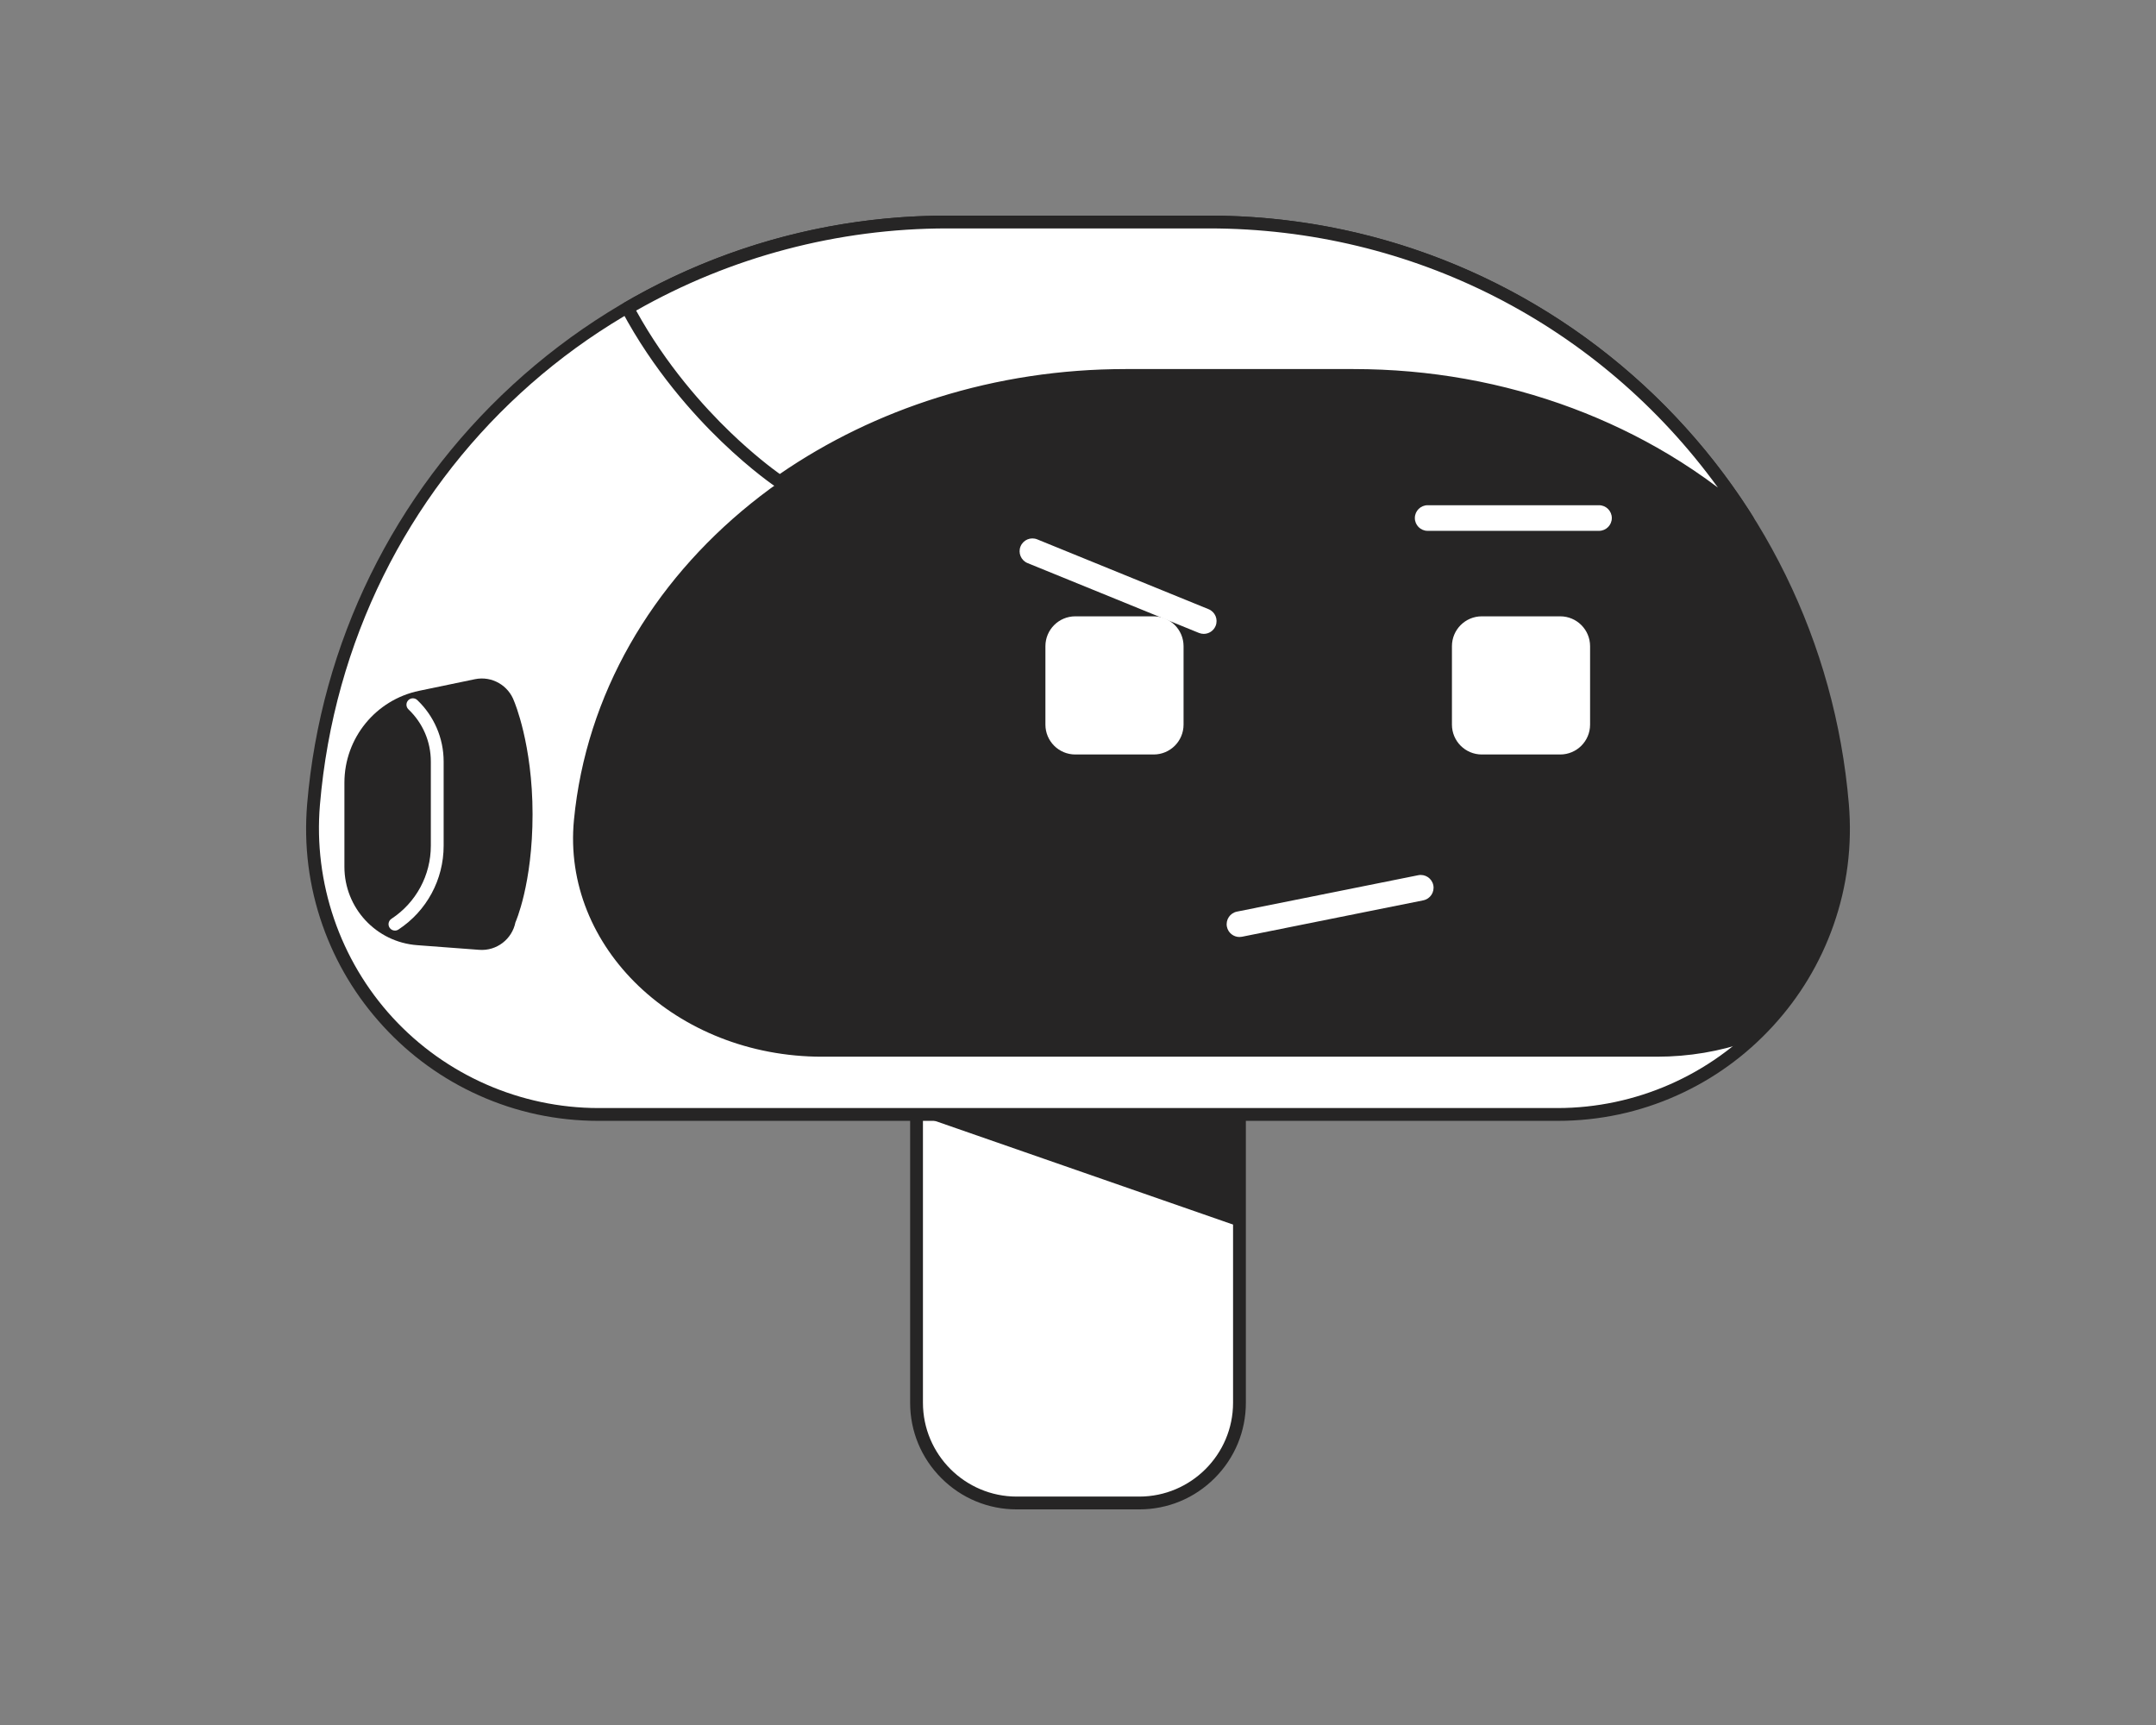 <svg xmlns="http://www.w3.org/2000/svg" enable-background="new 0 0 5000 4000" viewBox="0 0 5000 4000" id="confused-robot-face">
  <rect x="0" y="0" width="5000" height="4000" fill="#808080" stroke="none"/>
  <path fill="#fff" d="M2357.967,3485.182h284.067c128.361,0,232.419-104.057,232.419-232.418V2224.958
					c0-128.361-104.057-232.418-232.419-232.418h-284.067c-128.361,0-232.418,104.057-232.418,232.418v1027.806
					C2125.548,3381.125,2229.606,3485.182,2357.967,3485.182z"></path>
  <path fill="#262525" d="M2642.034,3500.033h-284.067c-66.048,0-128.144-25.721-174.847-72.423
					c-46.703-46.703-72.424-108.798-72.424-174.847V2224.958c0-66.048,25.721-128.144,72.424-174.847s108.798-72.423,174.847-72.423
					h284.067c66.048,0,128.143,25.72,174.846,72.423c46.703,46.704,72.424,108.798,72.424,174.847v1027.806
					c0,66.048-25.721,128.144-72.424,174.847C2770.177,3474.313,2708.082,3500.033,2642.034,3500.033z M2357.967,2007.391
					c-119.967,0-217.566,97.6-217.566,217.567v1027.806c0,119.967,97.6,217.566,217.566,217.566h284.067
					c119.967,0,217.566-97.6,217.566-217.566V2224.958c0-119.967-97.6-217.567-217.566-217.567H2357.967z"></path>
  <polygon fill="#262525" points="2874.452 2844.76 2125.548 2584.242 2874.452 2584.242"></polygon>
  <g>
    <path fill="#fff" d="M1388.132,2584.242h2223.735c388.415,0,693.72-332.244,660.954-719.275
							c-64.63-763.413-703.134-1350.146-1469.276-1350.146h-607.092c-766.142,0-1404.646,586.733-1469.276,1350.144
							C694.412,2251.998,999.717,2584.242,1388.132,2584.242z"></path>
    <path fill="#262525" d="M3611.867,2599.094H1388.132c-96.886,0-190.363-19.94-277.834-59.266
							c-84.19-37.852-158.721-91.696-221.521-160.038c-62.8-68.341-110.166-147.149-140.78-234.233
							c-31.808-90.478-43.791-185.304-35.618-281.845c31.573-372.938,200.733-717.792,476.321-971.034
							S1822.182,499.97,2196.454,499.97h607.092c374.272,0,732.167,139.466,1007.754,392.709
							c275.587,253.242,444.748,598.096,476.321,971.035c8.173,96.541-3.811,191.367-35.618,281.844
							c-30.614,87.083-77.979,165.891-140.779,234.232c-62.8,68.342-137.331,122.187-221.521,160.037
							C3802.23,2579.153,3708.753,2599.094,3611.867,2599.094z M2196.454,529.674c-764.681,0-1389.97,574.589-1454.477,1336.544
							c-15.268,180.343,46.21,360.208,168.671,493.474c122.46,133.266,296.497,209.698,477.484,209.698h2223.735
							c180.987,0,355.023-76.433,477.484-209.698c122.461-133.266,183.939-313.13,168.672-493.472
							c-64.508-761.957-689.797-1336.546-1454.478-1336.546H2196.454z"></path>
    <g>
      <path fill="#fff" d="M4053.097,1206.268c-261.91-417.288-725.885-691.45-1249.55-691.45h-607.095
							c-269.287,0-522.752,72.573-741.127,199.737c138.856,260.296,353.006,402.689,353.006,402.689
							c220.877-154.562,499.875-246.596,801.866-246.596h528.521C3494.952,870.647,3819.447,998.441,4053.097,1206.268
							L4053.097,1206.268z"></path>
      <path fill="#262525" d="M4053.099,1221.121c-3.532,0-7.061-1.254-9.872-3.755
							c-240.598-214.008-561.825-331.867-904.508-331.867h-528.521c-286.825,0-568.576,86.624-793.352,243.914
							c-5.007,3.504-11.649,3.583-16.739,0.199c-2.231-1.484-55.462-37.121-126.5-105.394
							c-65.459-62.912-158.739-166.491-231.386-302.673c-3.759-7.047-1.271-15.805,5.63-19.824
							c111.499-64.928,230.946-115.074,355.023-149.045c127.745-34.975,260.164-52.709,393.578-52.709h607.094
							c129.774,0,258.684,16.774,383.148,49.856c120.992,32.16,237.766,79.7,347.077,141.299
							c216.14,121.8,400.068,297.205,531.904,507.252c3.93,6.261,2.657,14.459-2.987,19.234
							C4059.918,1219.952,4056.507,1221.121,4053.099,1221.121z M2610.197,855.795h528.521c176.224,0,347.261,30.556,508.361,90.817
							c77.621,29.036,152.413,64.966,222.297,106.795c39.723,23.775,78.049,49.57,114.634,77.129
							C3709.478,752.463,3275.297,529.67,2803.547,529.67h-607.094c-253.017,0-502.042,65.836-721.169,190.532
							c69.6,126.25,156.659,222.702,218.354,282.068c53.381,51.366,97.214,84.319,114.726,96.874
							c110.946-76.338,234.037-135.975,366.042-177.332C2314.228,878.006,2460.849,855.795,2610.197,855.795z"></path>
    </g>
    <g>
      <path fill="#262525" d="M1235.065,1888.023c0-162.599-42.654-261.678-42.654-261.678
						c-12.823-36.245-51.029-59.709-91.263-51.346l-129.055,26.825c-100.973,20.988-173.355,109.961-173.355,213.092v195.101
						c0,95.318,73.475,174.522,168.525,181.665l144.117,10.831c40.844,3.07,76.315-25.176,83.975-63.781
						C1195.383,2138.73,1235.065,2050.622,1235.065,1888.023z"></path>
      <path fill="#fff" d="M915.911,2157.882c-4.831,0-9.569-2.354-12.422-6.692c-4.507-6.853-2.605-16.063,4.248-20.57
						c57.235-37.643,91.405-101.003,91.405-169.49v-195.101c0-46.227-18.443-89.26-51.933-121.173
						c-5.938-5.659-6.165-15.06-0.506-20.998s15.06-6.165,20.998-0.506c19.134,18.233,34.185,39.723,44.734,63.87
						c10.89,24.927,16.411,51.441,16.411,78.807v195.101c0,78.516-39.172,151.154-104.786,194.308
						C921.543,2157.091,918.711,2157.882,915.911,2157.882z"></path>
    </g>
    <g>
      <path fill="#262525" d="M1331.07,1901.274c56.263-582.748,612.133-1030.626,1279.125-1030.626h528.521
					c356.234,0,680.731,127.791,914.38,335.626c121.277,193.216,199.268,417.082,219.722,658.691
					c18.367,216.916-69.497,416.582-218.627,550.228c-65.433,22.622-136.803,35.137-211.766,35.137H1906.487
					C1568.337,2450.33,1302.541,2196.711,1331.07,1901.274z"></path>
      <path fill="#fff" d="M2874.421 2172.739c-13.86 0-26.257-9.75-29.091-23.861-3.23-16.083 7.189-31.741 23.273-34.971l420.448-84.441c16.084-3.236 31.74 7.189 34.971 23.273 3.23 16.083-7.189 31.741-23.273 34.971l-420.448 84.441C2878.328 2172.548 2876.358 2172.739 2874.421 2172.739zM3436.461 1749.532h181.856c38.25 0 69.257-31.008 69.257-69.257v-181.857c0-38.25-31.008-69.257-69.257-69.257h-181.856c-38.25 0-69.258 31.008-69.258 69.257v181.857C3367.203 1718.525 3398.211 1749.532 3436.461 1749.532zM2493.684 1749.532h181.856c38.25 0 69.257-31.008 69.257-69.257v-181.857c0-38.25-31.008-69.257-69.257-69.257h-181.856c-38.25 0-69.257 31.008-69.257 69.257v181.857C2424.427 1718.525 2455.434 1749.532 2493.684 1749.532z"></path>
      <path fill="#fff" d="M2791.632 1469.841c-3.732 0-7.527-.708-11.197-2.204l-397.375-161.914c-15.192-6.19-22.49-23.524-16.299-38.716 6.19-15.192 23.521-22.492 38.716-16.299l397.375 161.914c15.192 6.19 22.49 23.524 16.3 38.716C2814.456 1462.86 2803.351 1469.841 2791.632 1469.841zM3708.269 1230.943h-397.374c-16.405 0-29.704-13.299-29.704-29.704s13.299-29.704 29.704-29.704h397.374c16.405 0 29.703 13.299 29.703 29.704S3724.674 1230.943 3708.269 1230.943z"></path>
    </g>
  </g>
</svg>
